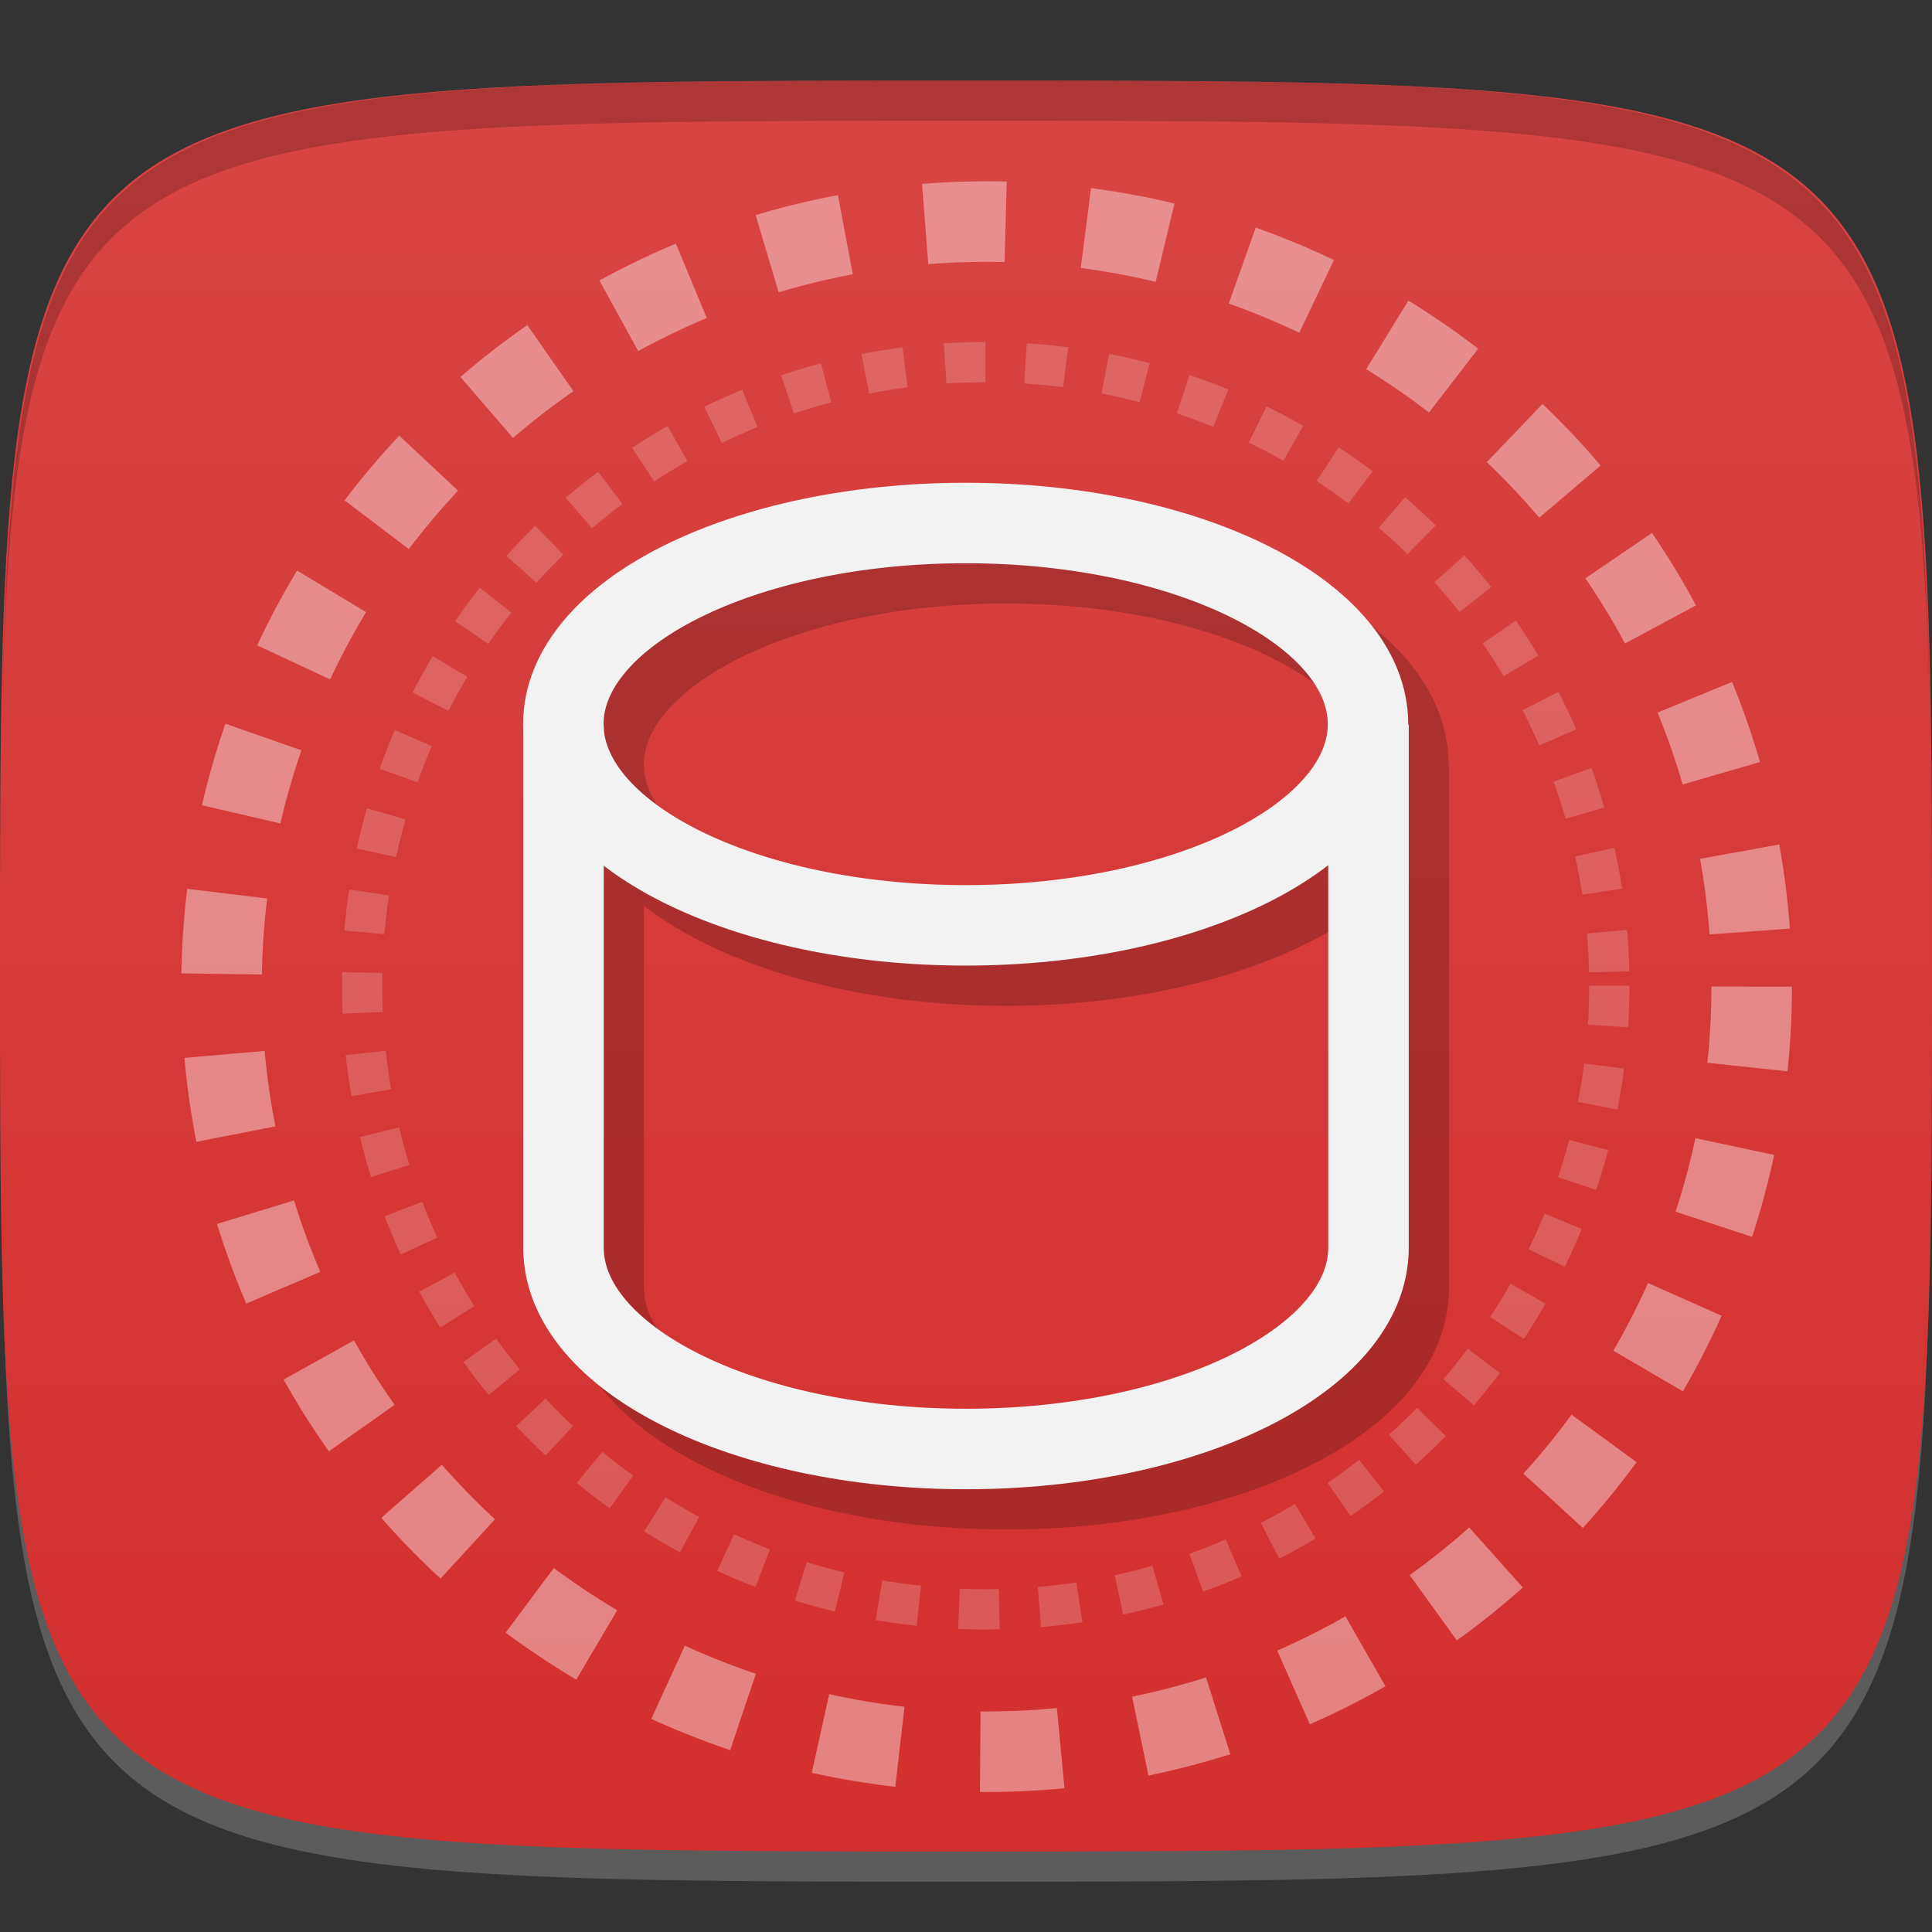 <?xml version="1.0" encoding="UTF-8" standalone="no"?>
<!-- Created with Inkscape (http://www.inkscape.org/) -->

<svg
   xmlns:dc="http://purl.org/dc/elements/1.1/"
   xmlns:cc="http://creativecommons.org/ns#"
   xmlns:rdf="http://www.w3.org/1999/02/22-rdf-syntax-ns#"
   xmlns:svg="http://www.w3.org/2000/svg"
   xmlns="http://www.w3.org/2000/svg"
   xmlns:xlink="http://www.w3.org/1999/xlink"
   xmlns:sodipodi="http://sodipodi.sourceforge.net/DTD/sodipodi-0.dtd"
   xmlns:inkscape="http://www.inkscape.org/namespaces/inkscape"
   width="48"
   height="48"
   id="svg2"
   version="1.1"
   inkscape:version="0.48.4 r9939"
   sodipodi:docname="oracle-sqldeveloper.svg">
  <rect width="100%" height="100%" fill="#333333" stroke="none"/>
  <defs
     id="defs4">
    <linearGradient
       id="linearGradient3777">
      <stop
         style="stop-color:#d32f2f;stop-opacity:1;"
         offset="0"
         id="stop3779" />
      <stop
         style="stop-color:#d84444;stop-opacity:1;"
         offset="1"
         id="stop3781" />
    </linearGradient>
    <linearGradient
       inkscape:collect="always"
       xlink:href="#linearGradient3777"
       id="linearGradient3783"
       x1="24"
       y1="1050.362"
       x2="24"
       y2="1006.362"
       gradientUnits="userSpaceOnUse" />
  </defs>
  <sodipodi:namedview
     id="base"
     pagecolor="#ffffff"
     bordercolor="#666666"
     borderopacity="1.0"
     inkscape:pageopacity="0.0"
     inkscape:pageshadow="2"
     inkscape:zoom="8.1906535"
     inkscape:cx="0.85985208"
     inkscape:cy="24.921057"
     inkscape:document-units="px"
     inkscape:current-layer="layer1"
     showgrid="true"
     inkscape:snap-bbox="true"
     inkscape:window-width="1301"
     inkscape:window-height="744"
     inkscape:window-x="65"
     inkscape:window-y="24"
     inkscape:window-maximized="1">
    <inkscape:grid
       type="xygrid"
       id="grid2985"
       empspacing="6"
       visible="true"
       enabled="true"
       snapvisiblegridlinesonly="true" />
  </sodipodi:namedview>
  <g
     inkscape:label="Layer 1"
     inkscape:groupmode="layer"
     id="layer1"
     transform="translate(0,-1004.362)">
    <path
       id="path3788"
       d="m 24,1051.112 c -21.272,0 -23.663,-0.089 -23.938,-15.406 0.328,14.403 2.938,14.406 23.938,14.406 21,0 23.609,0 23.938,-14.406 -0.275,15.317 -2.666,15.406 -23.938,15.406 z"
       style="opacity:0.2;fill:#ffffff;fill-opacity:1;stroke:none"
       inkscape:connector-curvature="0" />
    <path
       style="fill:url(#linearGradient3783);fill-opacity:1;stroke:none"
       d="m 24,1006.362 c -24,0 -24,0 -24,22 0,22 0,22 24,22 24,0 24,0 24,-22 0,-22 0,-22 -24,-22 z"
       id="path3757"
       inkscape:connector-curvature="0"
       sodipodi:nodetypes="zzzzz" />
    <path
       style="fill:#000000;fill-opacity:1;stroke:none;opacity:0.2"
       d="M 24 2 C 2.728 2 0.337 2.089 0.062 17.406 C 0.391 3.003 3 3 24 3 C 45 3 47.609 3.003 47.938 17.406 C 47.663 2.089 45.272 2 24 2 z "
       transform="translate(0,1004.362)"
       id="path3770" />
    <g
       id="g3771"
       style="opacity:0.2;stroke:#000000;stroke-opacity:1"
       transform="translate(1,-1)">
      <path
         sodipodi:type="arc"
         style="fill:none;stroke:#000000;stroke-width:2.4;stroke-miterlimit:4;stroke-opacity:1;stroke-dasharray:none"
         id="path3773"
         sodipodi:cx="24"
         sodipodi:cy="24"
         sodipodi:rx="12"
         sodipodi:ry="6"
         d="m 36,24 c 0,3.314 -5.373,6 -12,6 -6.627,0 -12,-2.686 -12,-6 0,-3.314 5.373,-6 12,-6 6.627,0 12,2.686 12,6 z"
         transform="matrix(0.833,0,0,0.833,4,1004.362)" />
      <path
         style="fill:none;stroke:#000000;stroke-width:2;stroke-miterlimit:4;stroke-opacity:1;stroke-dasharray:none"
         d="m 14,1024.362 0,13 c 0,2.761 4.477,5 10,5 5.523,0 10,-2.239 10,-5 l 0,-13"
         id="path3775"
         inkscape:connector-curvature="0"
         sodipodi:nodetypes="cscc" />
    </g>
    <g
       id="g3767"
       transform="translate(-1.5736425e-8,-2)">
      <path
         transform="matrix(0.833,0,0,0.833,4,1004.362)"
         d="m 36,24 c 0,3.314 -5.373,6 -12,6 -6.627,0 -12,-2.686 -12,-6 0,-3.314 5.373,-6 12,-6 6.627,0 12,2.686 12,6 z"
         sodipodi:ry="6"
         sodipodi:rx="12"
         sodipodi:cy="24"
         sodipodi:cx="24"
         id="path2994"
         style="fill:none;stroke:#f2f2f2;stroke-width:2.4;stroke-miterlimit:4;stroke-opacity:1;stroke-dasharray:none"
         sodipodi:type="arc" />
      <path
         sodipodi:nodetypes="cscc"
         inkscape:connector-curvature="0"
         id="path3764"
         d="m 14,1024.362 0,13 c 0,2.761 4.477,5 10,5 5.523,0 10,-2.239 10,-5 l 0,-13"
         style="fill:none;stroke:#f2f2f2;stroke-width:2;stroke-miterlimit:4;stroke-opacity:1;stroke-dasharray:none" />
    </g>
    <path
       sodipodi:type="arc"
       style="opacity:0.189;fill:none;stroke:#ffffff;stroke-width:1.065;stroke-linecap:butt;stroke-linejoin:bevel;stroke-miterlimit:4;stroke-opacity:1;stroke-dasharray:1.065, 1.065;stroke-dashoffset:0"
       id="path2996"
       sodipodi:cx="25.5"
       sodipodi:cy="25.5"
       sodipodi:rx="16.5"
       sodipodi:ry="16.5"
       d="m 42,25.5 a 16.5,16.5 0 1 1 -33,0 16.5,16.5 0 1 1 33,0 z"
       transform="matrix(0.939,0,0,0.939,0.545,1004.908)" />
    <path
       transform="matrix(1.152,0,0,1.152,-4.864,999.499)"
       d="m 42,25.5 a 16.5,16.5 0 1 1 -33,0 16.5,16.5 0 1 1 33,0 z"
       sodipodi:ry="16.5"
       sodipodi:rx="16.5"
       sodipodi:cy="25.5"
       sodipodi:cx="25.5"
       id="path3766"
       style="opacity:0.4;fill:none;stroke:#ffffff;stroke-width:1.737;stroke-linecap:butt;stroke-linejoin:bevel;stroke-miterlimit:4;stroke-opacity:1;stroke-dasharray:1.737, 1.737;stroke-dashoffset:0"
       sodipodi:type="arc" />
  </g>
</svg>
